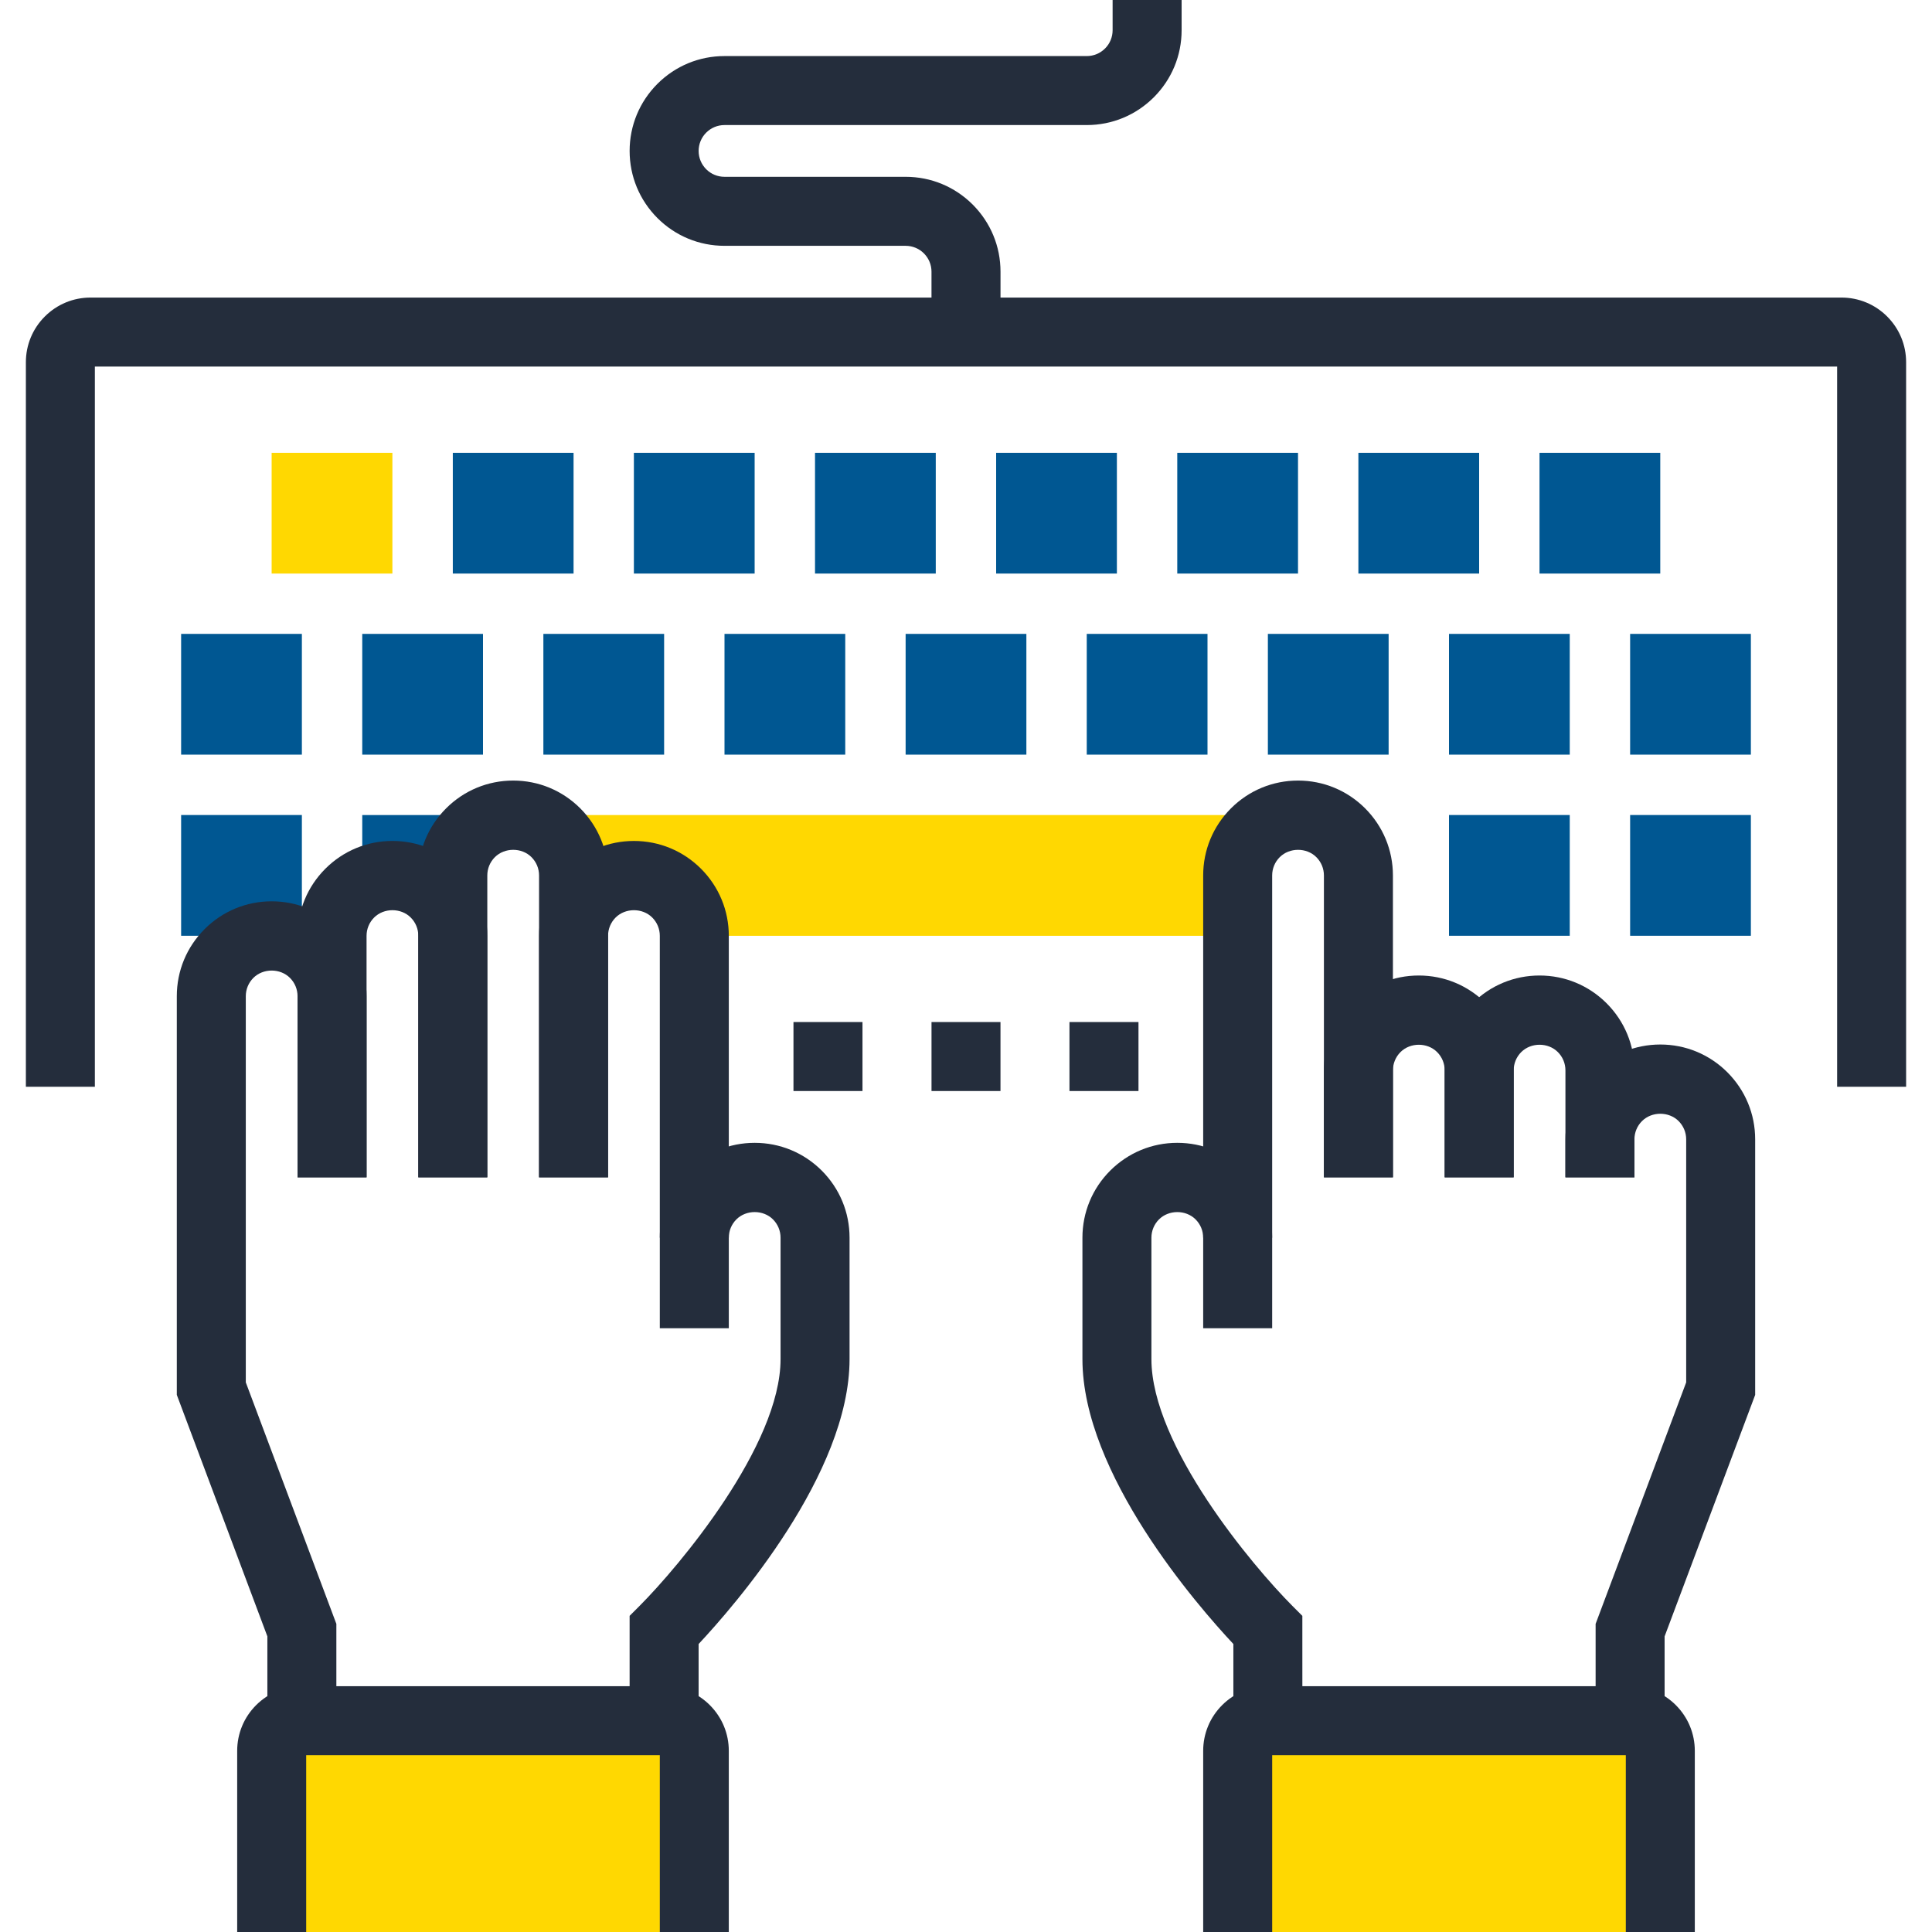 <?xml version="1.0" encoding="iso-8859-1"?>
<!-- Generator: Adobe Illustrator 19.0.0, SVG Export Plug-In . SVG Version: 6.00 Build 0)  -->
<svg version="1.1" id="Layer_1" xmlns="http://www.w3.org/2000/svg" xmlns:xlink="http://www.w3.org/1999/xlink" x="0px" y="0px"
	 viewBox="0 0 512 512" style="enable-background:new 0 0 512 512;" xml:space="preserve">
<path style="fill:#242D3C;" d="M505.142,288h-18.286V97.142H25.142V288H6.858V96c0-4.572,1.779-8.876,5.012-12.114
	c3.254-3.249,7.557-5.028,12.129-5.028h464c4.572,0,8.875,1.782,12.114,5.012c3.246,3.254,5.028,7.557,5.028,12.129V288z"/>
<g>
	<rect x="48" y="167.987" style="fill:#005792;" width="32" height="32"/>
	<rect x="96" y="167.987" style="fill:#005792;" width="32" height="32"/>
	<rect x="144" y="167.987" style="fill:#005792;" width="32" height="32"/>
	<rect x="192" y="167.987" style="fill:#005792;" width="32" height="32"/>
	<rect x="240" y="167.987" style="fill:#005792;" width="32" height="32"/>
	<rect x="288" y="167.987" style="fill:#005792;" width="32" height="32"/>
	<rect x="336" y="167.987" style="fill:#005792;" width="32" height="32"/>
	<rect x="384" y="167.987" style="fill:#005792;" width="32" height="32"/>
	<rect x="432" y="167.987" style="fill:#005792;" width="32" height="32"/>
	<rect x="48" y="215.987" style="fill:#005792;" width="32" height="32"/>
	<path style="fill:#005792;" d="M104,232c4.093,0,8.187,1.564,11.313,4.687C118.436,239.816,120,243.909,120,248v-16
		c0-4.093,1.564-8.187,4.687-11.313c1.006-1.009,2.138-1.789,3.313-2.473V216H96v18.214C98.47,232.778,101.225,232,104,232z"/>
</g>
<path style="fill:#ffd801;" d="M152,216v16v16c0-4.093,1.564-8.187,4.687-11.313C159.816,233.564,163.909,232,168,232
	s8.187,1.564,11.313,4.687C182.436,239.816,184,243.909,184,248h144v-32H152z"/>
<g>
	<rect x="384" y="215.987" style="fill:#005792;" width="32" height="32"/>
	<rect x="432" y="215.987" style="fill:#005792;" width="32" height="32"/>
</g>
<rect x="71.987" y="120" style="fill:#ffd801;" width="32" height="32"/>
<g>
	<rect x="120" y="120" style="fill:#005792;" width="32" height="32"/>
	<rect x="167.987" y="120" style="fill:#005792;" width="32" height="32"/>
	<rect x="215.987" y="120" style="fill:#005792;" width="32" height="32"/>
	<rect x="263.987" y="120" style="fill:#005792;" width="32" height="32"/>
	<rect x="311.987" y="120" style="fill:#005792;" width="32" height="32"/>
	<rect x="359.987" y="120" style="fill:#005792;" width="32" height="32"/>
	<rect x="407.987" y="120" style="fill:#005792;" width="32" height="32"/>
</g>
<g>
	<rect x="210.278" y="270.848" style="fill:#242D3C;" width="18.289" height="18.286"/>
	<rect x="246.861" y="270.848" style="fill:#242D3C;" width="18.278" height="18.286"/>
	<rect x="283.418" y="270.848" style="fill:#242D3C;" width="18.291" height="18.286"/>
	<path style="fill:#242D3C;" d="M337.142,352h-18.286V232c0-6.707,2.614-13.018,7.357-17.772c4.767-4.762,11.077-7.37,17.784-7.37
		c6.707,0,13.018,2.611,17.772,7.357c4.754,4.769,7.37,11.08,7.37,17.787v80h-18.286v-80c0-1.828-0.714-3.553-2.015-4.856
		c-2.578-2.57-7.094-2.586-9.7,0.015c-1.285,1.288-1.999,3.013-1.999,4.844V352H337.142z"/>
	<path style="fill:#242D3C;" d="M401.142,312h-18.286v-28.342c0-1.83-0.714-3.556-2.015-4.856c-2.578-2.573-7.094-2.586-9.7,0.015
		c-1.285,1.288-1.999,3.013-1.999,4.844v28.342h-18.286v-28.342c0-6.707,2.611-13.018,7.357-17.772
		c4.767-4.759,11.077-7.37,17.784-7.37s13.018,2.611,17.772,7.36c4.759,4.767,7.37,11.077,7.37,17.784V312H401.142z"/>
	<path style="fill:#242D3C;" d="M433.142,312h-18.286v-28.342c0-1.83-0.714-3.556-2.015-4.856c-2.578-2.573-7.094-2.586-9.7,0.015
		c-1.285,1.288-1.999,3.013-1.999,4.844v28.342h-18.286v-28.342c0-6.707,2.611-13.018,7.357-17.772
		c4.767-4.759,11.077-7.37,17.784-7.37s13.018,2.611,17.772,7.36c4.759,4.767,7.37,11.077,7.37,17.784V312H433.142z"/>
	<path style="fill:#242D3C;" d="M441.142,456h-18.286v-25.656l24-64v-64.399c0-1.828-0.714-3.553-2.015-4.856
		c-2.578-2.57-7.094-2.586-9.7,0.015c-1.285,1.29-1.999,3.016-1.999,4.844v10.058h-18.286v-10.058
		c0-6.707,2.611-13.018,7.357-17.769c4.767-4.762,11.077-7.373,17.784-7.373s13.018,2.611,17.772,7.357
		c4.759,4.767,7.37,11.077,7.37,17.784v67.715l-24,64V456H441.142z"/>
	<path style="fill:#242D3C;" d="M345.142,456h-18.286v-20.321c-9.431-10.071-40-45.077-40-75.5v-32.177
		c0-6.707,2.611-13.018,7.357-17.772c4.767-4.754,11.077-7.37,17.784-7.37s13.018,2.614,17.772,7.357
		c4.759,4.767,7.37,11.077,7.37,17.784h-18.286c0-1.828-0.714-3.553-2.015-4.856c-2.578-2.57-7.094-2.586-9.7,0.015
		c-1.285,1.29-1.999,3.016-1.999,4.844v32.177c0,22.932,26.941,54.958,37.325,65.362l2.673,2.675L345.142,456z"/>
</g>
<path style="fill:#ffd801;" d="M437.658,458.342C436.093,456.783,434.051,456,432,456h-96c-2.051,0-4.093,0.783-5.658,2.342
	C328.783,459.907,328,461.949,328,464v48h112v-48C440,461.949,439.217,459.907,437.658,458.342z"/>
<g>
	<path style="fill:#242D3C;" d="M449.142,512h-18.286v-46.858h-93.714V512h-18.286v-48c0-4.572,1.782-8.876,5.015-12.114
		c3.254-3.246,7.555-5.028,12.127-5.028h96c4.572,0,8.875,1.782,12.114,5.015c3.246,3.254,5.028,7.555,5.028,12.127v48H449.142z"/>
	<path style="fill:#242D3C;" d="M193.142,352h-18.286V248c0-1.828-0.714-3.553-2.015-4.856c-2.578-2.57-7.094-2.586-9.7,0.015
		c-1.285,1.288-1.999,3.013-1.999,4.844v64h-18.286v-64c0-6.707,2.614-13.018,7.357-17.772c4.769-4.762,11.08-7.37,17.787-7.37
		c6.707,0,13.018,2.611,17.772,7.357c4.756,4.769,7.37,11.08,7.37,17.787V352z"/>
	<path style="fill:#242D3C;" d="M161.142,312h-18.286v-80c0-1.828-0.714-3.553-2.015-4.856c-2.578-2.575-7.096-2.578-9.692,0.01
		c-1.293,1.293-2.007,3.018-2.007,4.846v80h-18.286v-80c0-6.712,2.614-13.02,7.363-17.774c4.756-4.754,11.067-7.368,17.779-7.368
		c6.707,0,13.018,2.611,17.772,7.357c4.756,4.769,7.37,11.08,7.37,17.787V312H161.142z"/>
	<path style="fill:#242D3C;" d="M129.142,312h-18.286v-64c0-1.828-0.714-3.553-2.015-4.854c-2.586-2.578-7.094-2.586-9.692,0.008
		c-1.293,1.293-2.007,3.018-2.007,4.846v64H78.856v-64c0-6.712,2.614-13.02,7.363-17.774c4.756-4.754,11.067-7.368,17.779-7.368
		c6.712,0,13.02,2.614,17.772,7.36c4.756,4.762,7.37,11.072,7.37,17.782v64H129.142z"/>
	<path style="fill:#242D3C;" d="M89.142,456H70.856v-22.344l-24-64V264c0-6.712,2.614-13.02,7.363-17.774
		c4.756-4.754,11.067-7.368,17.779-7.368s13.02,2.614,17.772,7.36c4.756,4.762,7.37,11.072,7.37,17.782v48H78.853v-48
		c0-1.828-0.714-3.553-2.015-4.854c-2.586-2.58-7.094-2.586-9.692,0.005c-1.293,1.295-2.007,3.021-2.007,4.849v102.344l24,64V456
		H89.142z"/>
	<path style="fill:#242D3C;" d="M185.142,456h-18.286v-27.784l2.675-2.678c10.381-10.404,37.325-42.429,37.325-65.362V328
		c0-1.828-0.714-3.553-2.015-4.856c-2.578-2.57-7.094-2.586-9.7,0.015c-1.285,1.29-1.999,3.016-1.999,4.844h-18.286
		c0-6.707,2.614-13.018,7.357-17.772c4.769-4.754,11.08-7.37,17.787-7.37s13.018,2.614,17.772,7.357
		c4.756,4.767,7.37,11.077,7.37,17.784v32.177c0,30.423-30.572,65.431-40,75.5V456z"/>
</g>
<path style="fill:#ffd801;" d="M181.658,458.342C180.093,456.783,178.051,456,176,456H80c-2.045,0-4.093,0.783-5.658,2.342
	C72.783,459.907,72,461.949,72,464v48h112v-48C184,461.949,183.217,459.907,181.658,458.342z"/>
<g>
	<path style="fill:#242D3C;" d="M193.142,512h-18.286v-46.858H81.142V512H62.856v-48c0-4.572,1.779-8.876,5.012-12.114
		c3.254-3.246,7.557-5.028,12.129-5.028h96c4.572,0,8.876,1.782,12.114,5.015c3.251,3.254,5.028,7.555,5.028,12.127v48H193.142z"/>
	<path style="fill:#242D3C;" d="M265.142,88h-18.286V72c0-1.828-0.714-3.553-2.015-4.856c-1.288-1.285-3.013-1.999-4.844-1.999H192
		c-6.707,0-13.018-2.611-17.772-7.357c-4.756-4.769-7.37-11.08-7.37-17.787s2.614-13.018,7.357-17.772
		c4.767-4.762,11.077-7.37,17.784-7.37h96c1.828,0,3.553-0.714,4.856-2.015c1.285-1.288,1.999-3.013,1.999-4.844V0h18.286v8
		c0,6.707-2.614,13.018-7.357,17.772c-4.767,4.762-11.077,7.37-17.784,7.37h-96c-1.828,0-3.553,0.714-4.856,2.015
		c-1.285,1.288-1.999,3.013-1.999,4.844c0,1.83,0.714,3.553,2.015,4.856c1.288,1.285,3.013,1.999,4.844,1.999h48
		c6.707,0,13.018,2.611,17.772,7.357c4.756,4.769,7.37,11.08,7.37,17.787v16H265.142z"/>
</g>
<g>
</g>
<g>
</g>
<g>
</g>
<g>
</g>
<g>
</g>
<g>
</g>
<g>
</g>
<g>
</g>
<g>
</g>
<g>
</g>
<g>
</g>
<g>
</g>
<g>
</g>
<g>
</g>
<g>
</g>
</svg>
